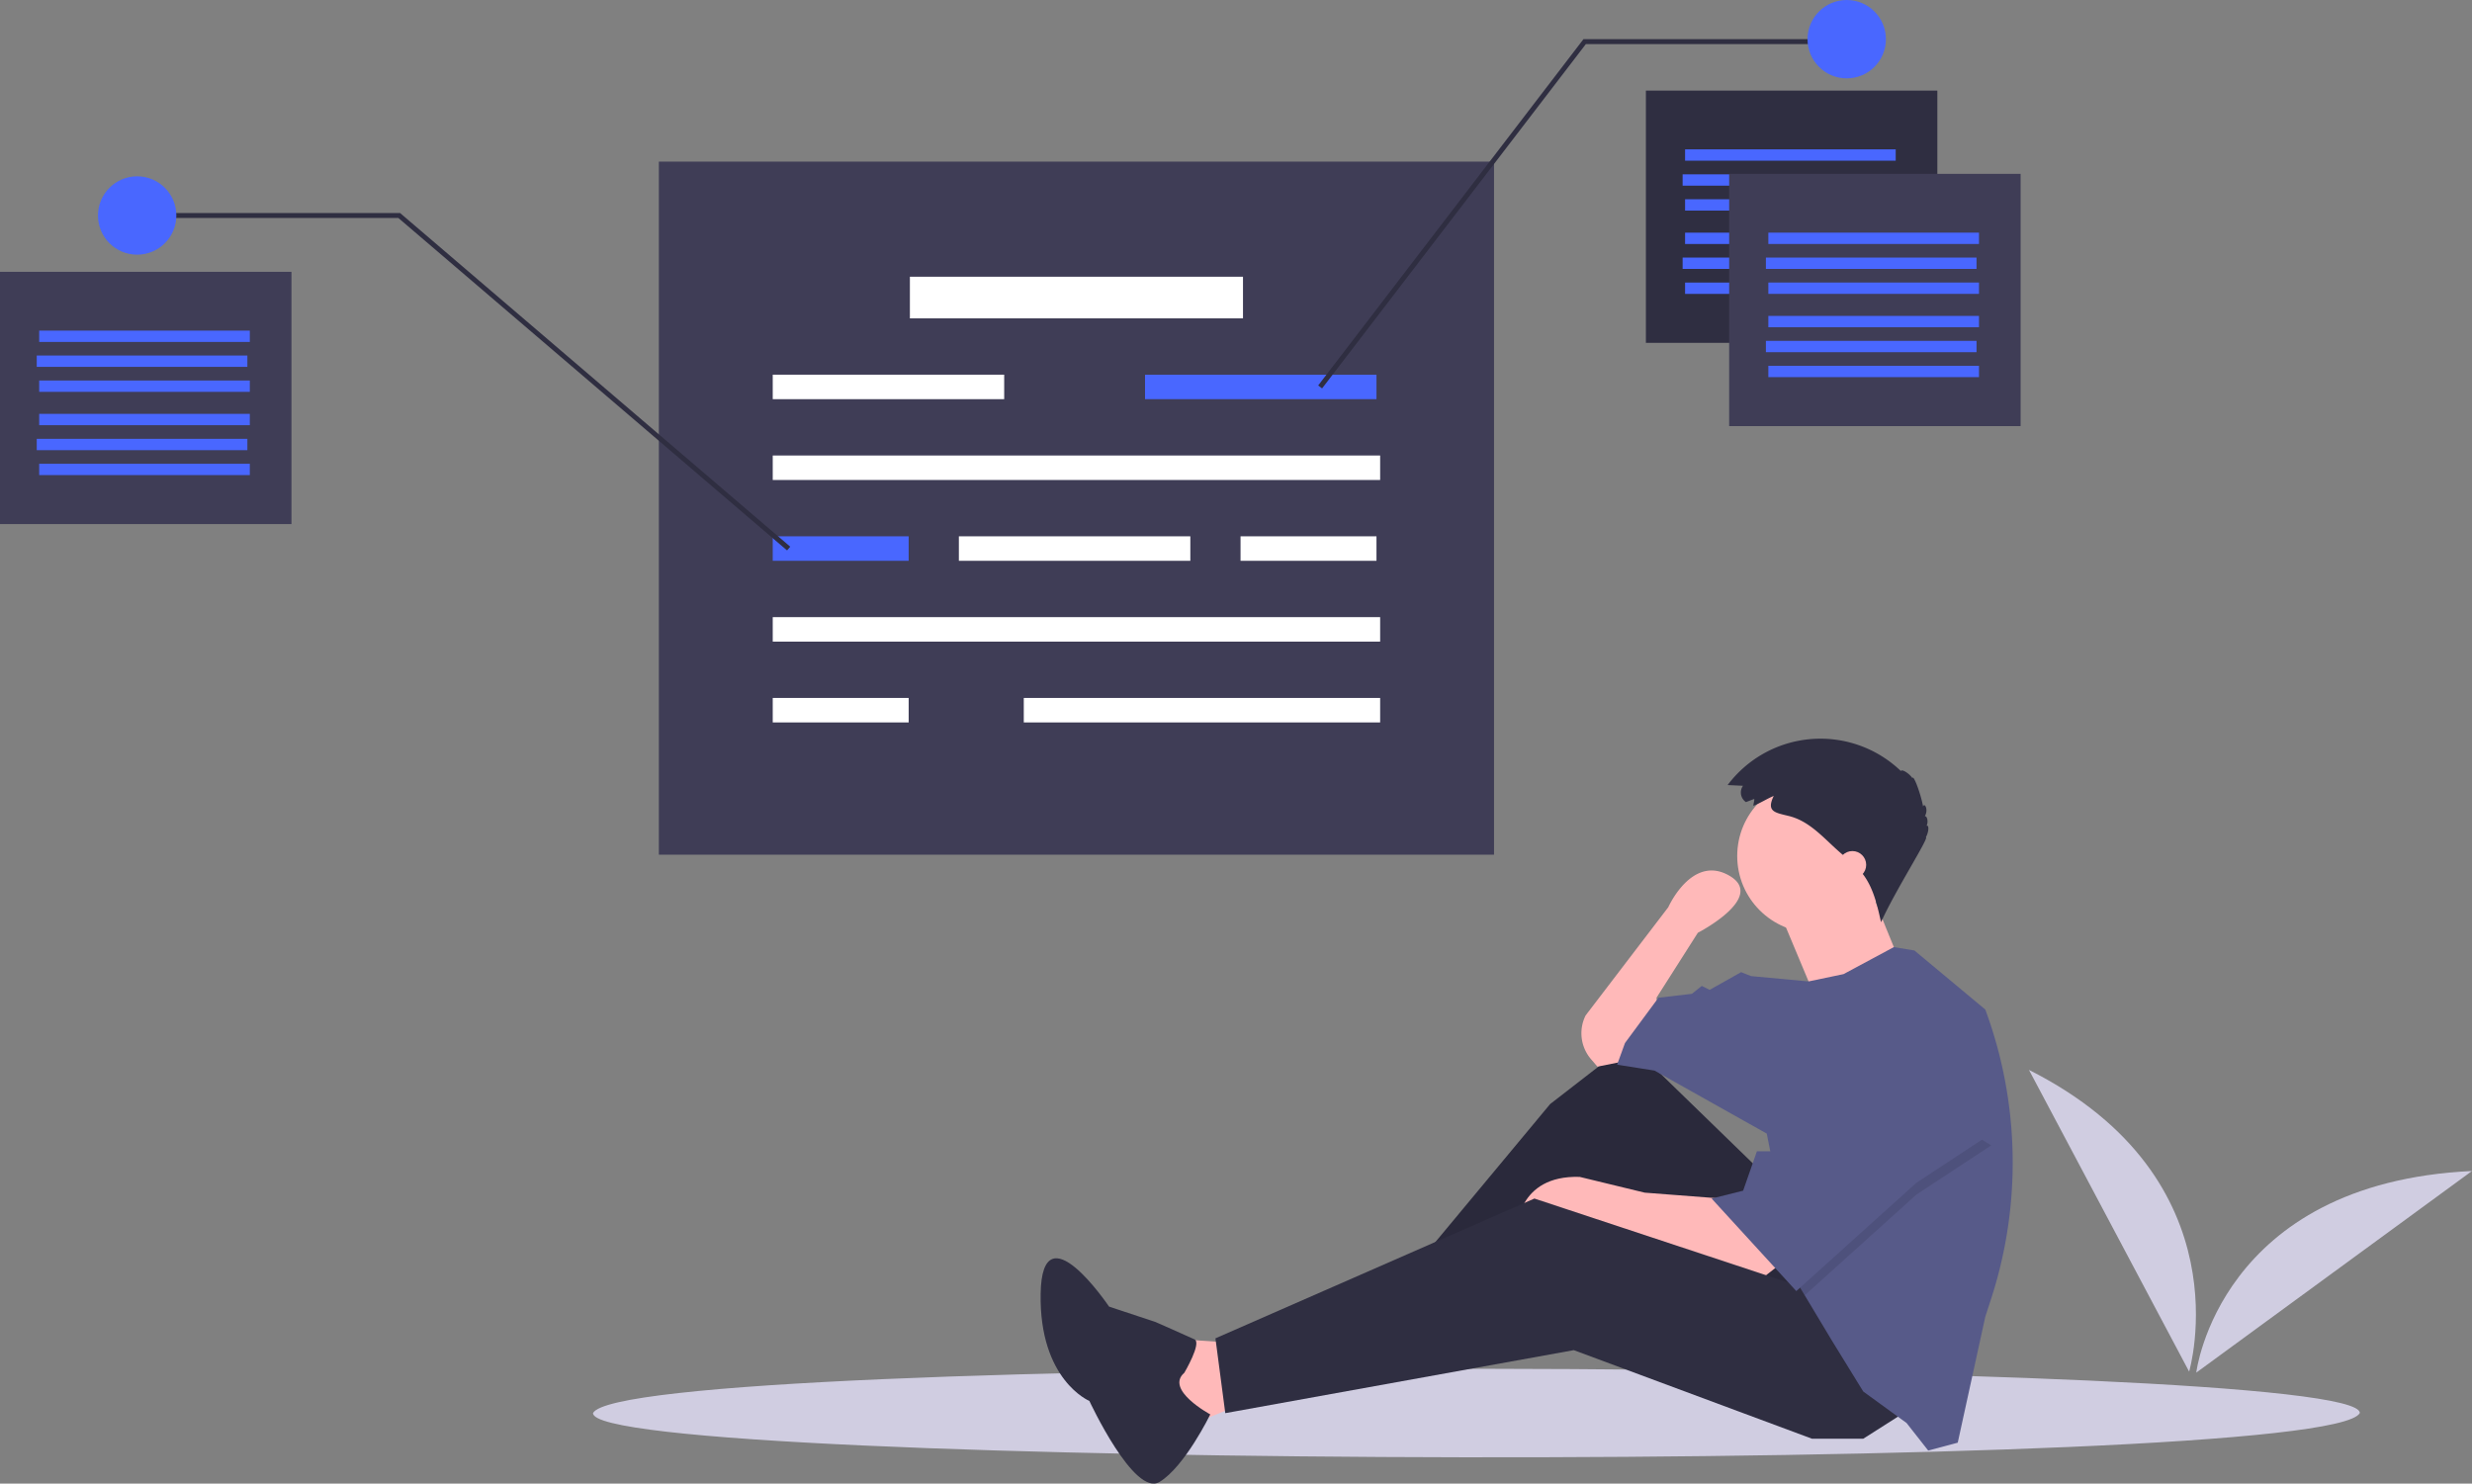 <svg data-name="Layer 1" xmlns="http://www.w3.org/2000/svg" width="1038.655" height="623.437" viewBox="0 0 1038.655 623.437"><rect x="0" y="0" width="1038.655" height="623.437" fill="#808080" stroke="none"/><path d="M991.511 593.792c-13.896 25.876-743.449 23.704-742.343-.002 13.896-25.874 743.448-23.702 742.343.002z" fill="#d0cde1"/><path fill="#2f2e41" d="M691.549 38.076h122.462v105.996H691.549z"/><path fill="#3f3d56" d="M276.825 67.92h350.92v291.233h-350.92z"/><path fill="#fff" d="M382.307 116.287h139.956v17.495H382.307zm-57.629 41.164h97.249v10.291h-97.249zm78.211 67.92h97.249v10.291h-97.249z"/><path fill="#4967ff" d="M481.1 157.451h97.249v10.291H481.1zm226.915-59.687h88.502v4.764h-88.502zm-1.03 10.481h88.502v4.764h-88.502zm1.03 10.482h88.502v4.764h-88.502zm0-55.952h88.502v4.764h-88.502zm-1.03 10.481h88.502v4.764h-88.502zm1.03 10.482h88.502v4.764h-88.502z"/><path fill="#3f3d56" d="M726.538 73.065H849v105.996H726.538z"/><path fill="#4967ff" d="M743.004 132.753h88.502v4.764h-88.502zm-1.029 10.481h88.502v4.764h-88.502zm1.029 10.482h88.502v4.764h-88.502zm0-55.952h88.502v4.764h-88.502zm-1.029 10.481h88.502v4.764h-88.502zm1.029 10.482h88.502v4.764h-88.502z"/><path fill="#3f3d56" d="M0 114.229h122.462v105.996H0z"/><path fill="#4967ff" d="M16.465 173.916h88.502v4.764H16.465zm-1.029 10.482h88.502v4.764H15.436zm1.029 10.481h88.502v4.764H16.465zm0-55.952h88.502v4.764H16.465zm-1.029 10.482h88.502v4.764H15.436zm1.029 10.481h88.502v4.764H16.465z"/><path fill="#fff" d="M324.678 191.411h255.215v10.291H324.678z"/><path fill="#4967ff" d="M324.678 225.371h57.115v10.291h-57.115z"/><path fill="#fff" d="M324.678 293.291h57.115v10.291h-57.115zm196.557-67.92h57.115v10.291h-57.115zm-196.557 33.96h255.215v10.291H324.678zm105.482 33.96h149.733v10.291H430.16z"/><path fill="#2f2e41" d="M555.497 163.222l-1.634-1.251 111.45-145.506h110.622v2.059H666.33L555.497 163.222zm-224.799 68.076L167.362 91.589H57.629v-2.058h110.493l163.914 140.203-1.338 1.564z"/><circle cx="775.935" cy="16.465" r="16.465" fill="#4967ff"/><circle cx="57.629" cy="90.56" r="16.465" fill="#4967ff"/><path d="M919.803 576.38s24.011-80.787-67.298-126.782z" fill="#d0cde1"/><path d="M922.796 576.81s9.517-79.731 115.859-84.73z" fill="#d0cde1"/><path fill="#ffb9b9" d="M514.823 564.05l-24.819-1.654 8.273 37.228 28.128-11.582-11.582-23.992z"/><path fill="#2f2e41" d="M742.332 494.556L684.421 438.3l-33.092 25.646-65.358 78.594 7.446 11.582 79.422-53.774 53.774 70.321 51.293-25.647-35.574-50.466z"/><path opacity=".1" d="M742.332 494.556L684.421 438.3l-33.092 25.646-65.358 78.594 7.446 11.582 79.422-53.774 53.774 70.321 51.293-25.647-35.574-50.466z"/><path d="M747.296 531.785l-7.446 5.791-60.393-20.682-14.064-5.791-28.129 5.79s0-23.164 26.474-22.337l27.301 6.619 32.265 2.482z" fill="#ffb9b9"/><path fill="#2f2e41" d="M801.071 593.006l-18.201 11.582h-21.51l-100.104-37.229-146.433 26.474-4.137-31.437 134.024-58.739 117.478 38.883 38.883 50.466z"/><path d="M683.594 445.745l-12.41 2.482-2.704-3.155a16.717 16.717 0 01-2.26-18.355l34.747-45.502s9.928-22.337 25.646-13.236-13.236 23.991-13.236 23.991l-17.374 27.302 1.655 14.064z" fill="#ffb9b9"/><circle cx="762.188" cy="359.705" r="32.265" fill="#ffb9b9"/><path d="M747.71 383.284l14.891 35.574 35.575-14.892s-11.583-28.128-11.583-28.955-38.883 8.273-38.883 8.273z" fill="#ffb9b9"/><path d="M845.671 488.525a185.383 185.383 0 01-9.092 57.34l-2.416 7.43-11.582 52.948-12.41 3.309-9.1-11.582-18.2-13.237-13.238-21.51-11.35-18.912-3.541-5.907-12.41-62.048-47.156-26.474-15.719-2.482 3.31-9.1 14.063-19.028 14.065-1.655 4.136-3.31 3.31 1.655 13.236-7.445 4.137 1.654 24.19 2.25 14.693-3.077L795.727 398l8.653 1.415 29.783 24.82a185.22 185.22 0 0111.508 64.29z" fill="#575a89"/><path d="M497.622 576.86s7.41-12.558 4.28-14.024-16.421-7.312-16.421-7.312l-19.492-6.46s-28.126-41.8-28.744-5.45 20.48 45.09 20.48 45.09 18.815 40.492 29.473 34.035 21.324-28.376 21.324-28.376-19.22-10.332-10.9-17.502z" fill="#2f2e41"/><path opacity=".1" d="M836.645 481.32l-31.437 20.682-46.925 42.309-3.541-5.907-9.928-49.639h2.482l25.647-47.156 63.702 39.711z"/><path fill="#575a89" d="M772.943 436.645l-25.647 47.156h-9.1l-5.791 16.547-13.237 3.309 35.574 38.883 50.466-45.502 31.437-20.682-63.702-39.711z"/><path d="M737.092 335.715l-3.496 1.345a4.88 4.88 0 01-1.247-6.86l-6.46-.302a48.782 48.782 0 0172.825-5.87c.294-1.013 3.5.958 4.81 2.956.439-1.648 3.445 6.32 4.508 11.953.493-1.876 2.386 1.152.727 4.057 1.051-.154 1.526 2.535.712 4.032 1.15-.54.956 2.669-.29 4.813 1.64-.145-12.936 22.476-18.837 35.696-1.714-7.873-3.64-16.164-9.166-22.029-.94-.997-1.968-1.905-2.994-2.811l-5.554-4.902c-6.458-5.7-12.333-12.736-20.936-14.867-5.912-1.464-9.65-1.794-6.428-8.457-2.911 1.215-5.63 3.022-8.567 4.15.04-.93.45-1.973.393-2.904z" fill="#2f2e41"/><circle cx="778.32" cy="363.428" r="5.791" fill="#ffb9b9"/></svg>